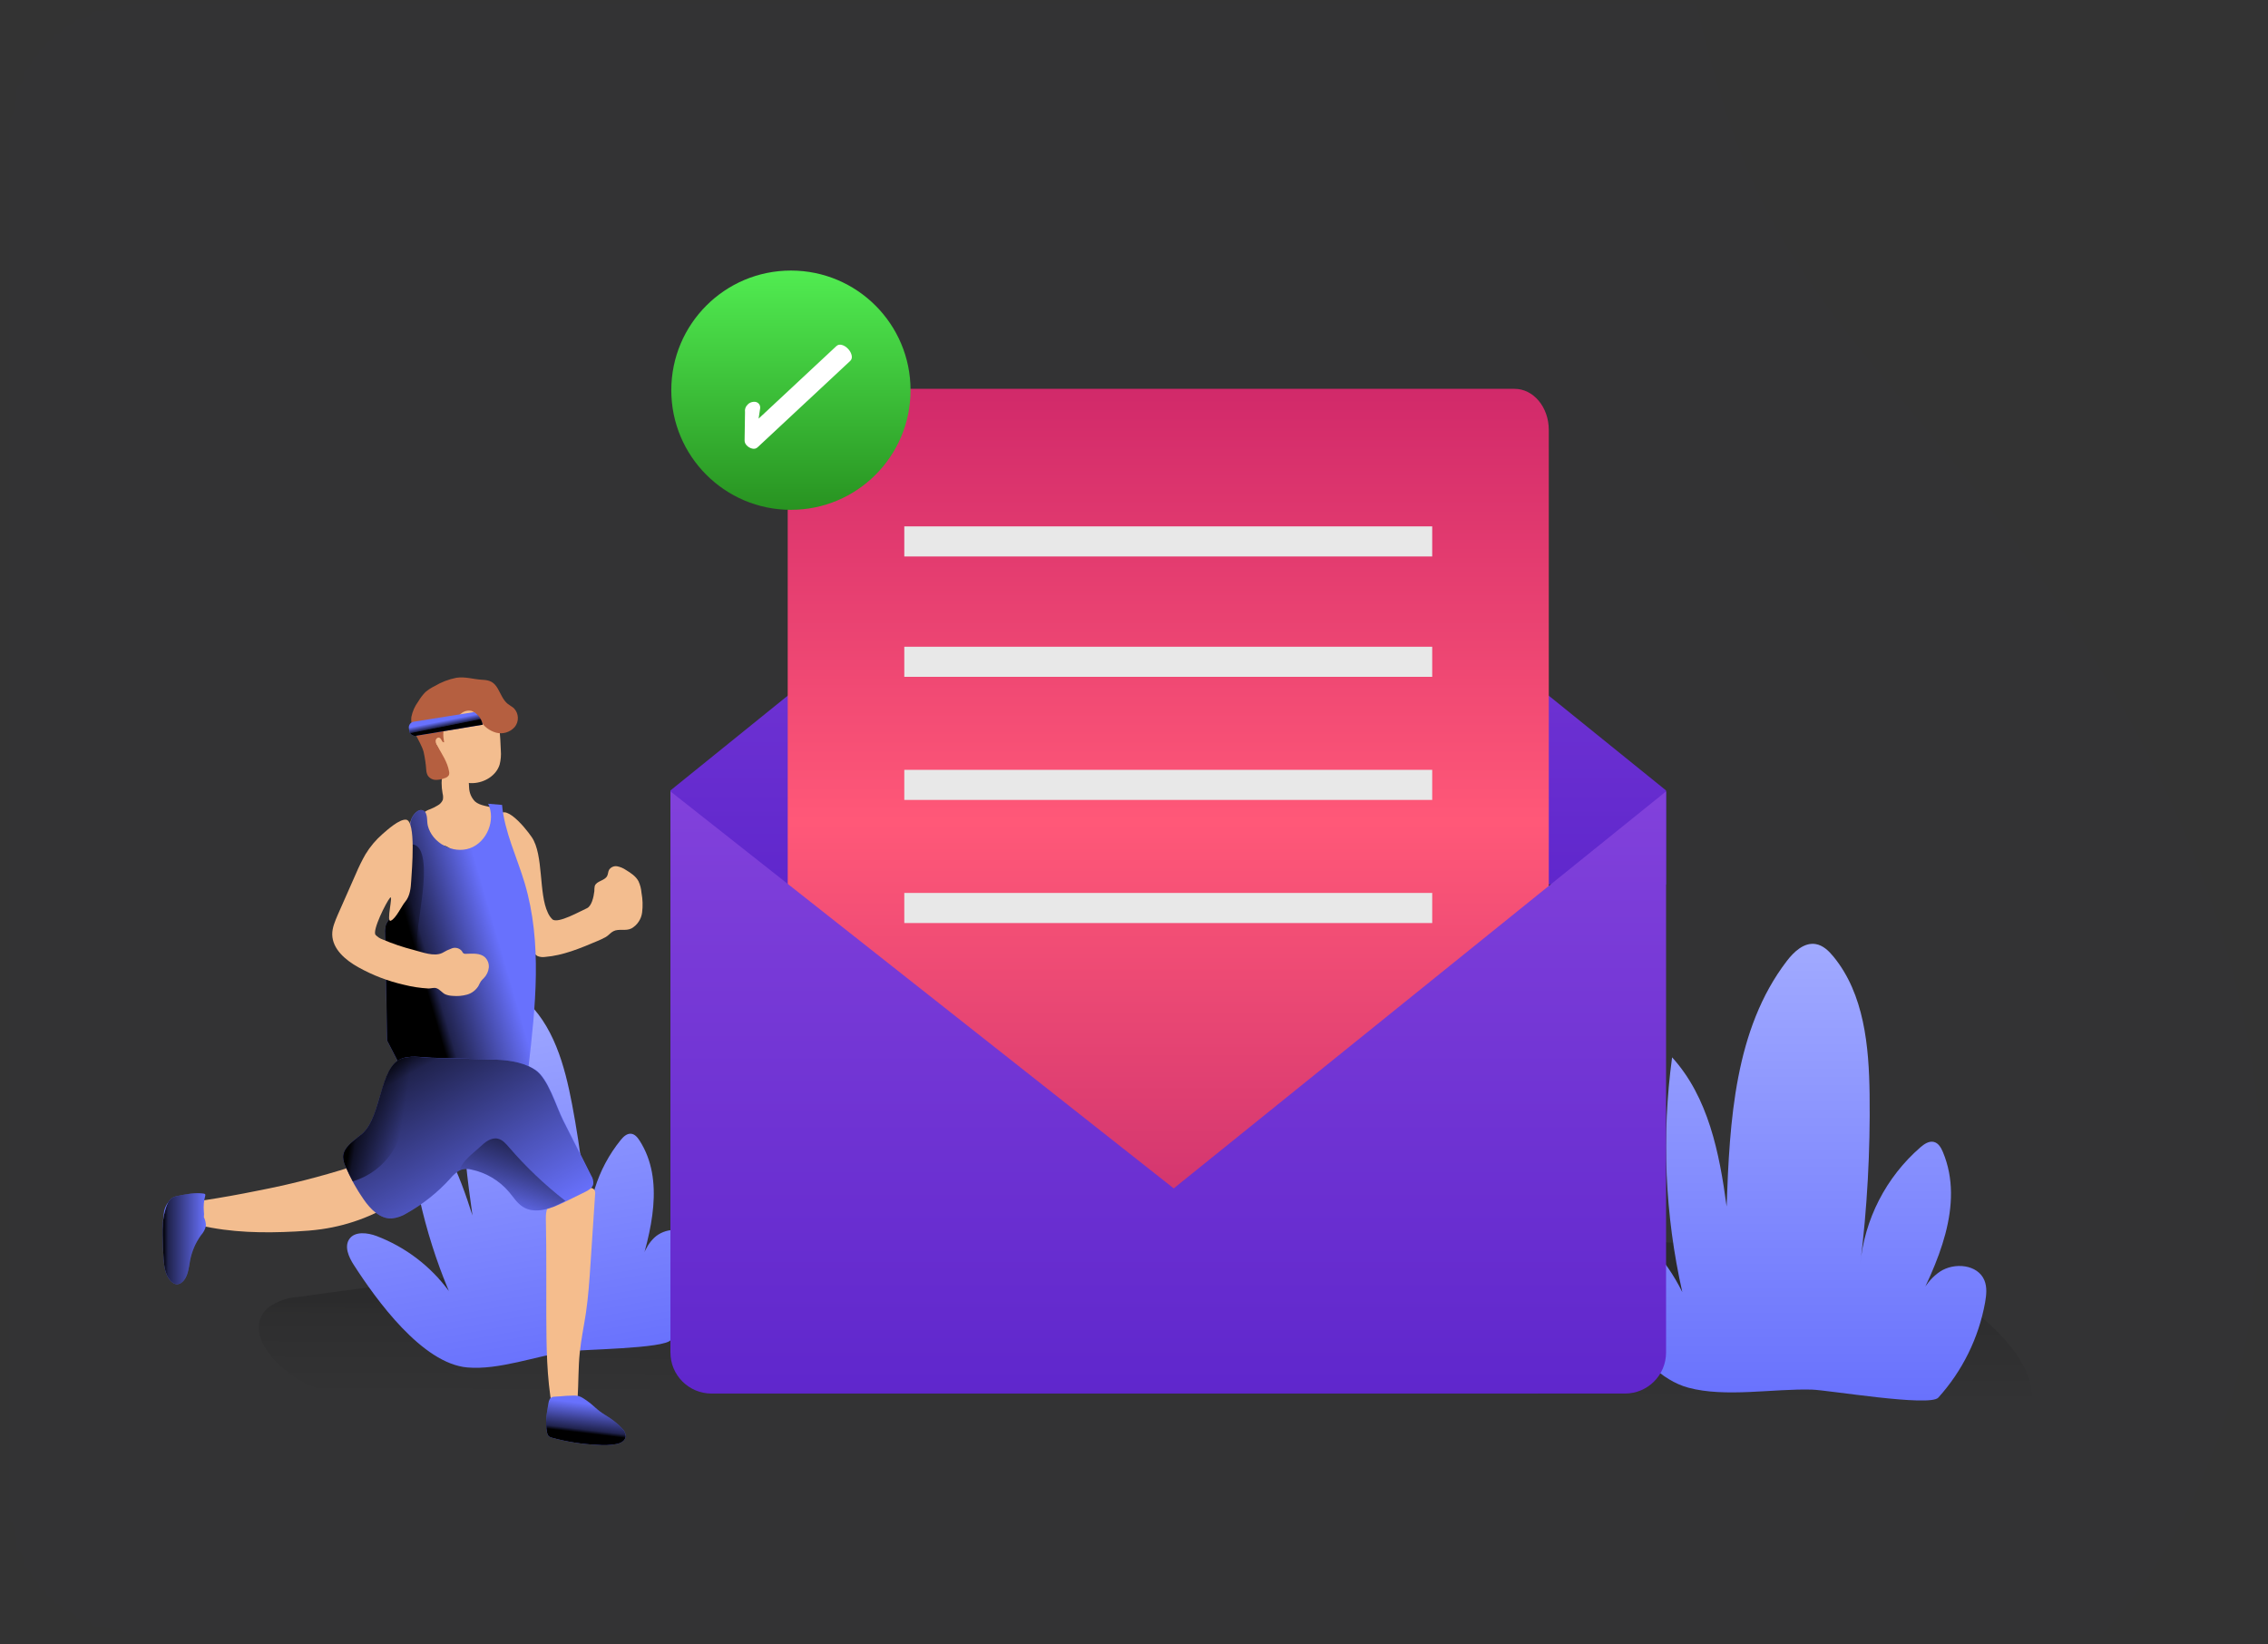 <?xml version="1.0" encoding="UTF-8"?>
<svg width="298px" height="216px" viewBox="0 0 298 216" version="1.1" xmlns="http://www.w3.org/2000/svg" xmlns:xlink="http://www.w3.org/1999/xlink">
    <rect x="0" y="0" width="298" height="216" fill="#333333" stroke="none"/>
    <!-- Generator: Sketch 64 (93537) - https://sketch.com -->
    <title>Group 34</title>
    <desc>Created with Sketch.</desc>
    <defs>
        <path d="M17,0 L304,0 C313.389,-1.72470207e-15 321,7.611 321,17 L321,198 C321,207.389 313.389,215 304,215 L17,215 C7.611,215 1.14980138e-15,207.389 0,198 L0,17 C-1.14980138e-15,7.611 7.611,1.72470207e-15 17,0 Z" id="path-1"></path>
        <linearGradient x1="50.719%" y1="29.648%" x2="49.501%" y2="64.468%" id="linearGradient-3">
            <stop stop-color="#000000" offset="1%"></stop>
            <stop stop-color="#000000" stop-opacity="0.69" offset="13%"></stop>
            <stop stop-color="#000000" stop-opacity="0" offset="100%"></stop>
        </linearGradient>
        <linearGradient x1="50%" y1="0%" x2="50%" y2="100%" id="linearGradient-4">
            <stop stop-color="#A1AAFF" offset="0%"></stop>
            <stop stop-color="#6871FD" offset="100%"></stop>
        </linearGradient>
        <linearGradient x1="50%" y1="0%" x2="50%" y2="100%" id="linearGradient-5">
            <stop stop-color="#A1AAFF" offset="0%"></stop>
            <stop stop-color="#6871FD" offset="100%"></stop>
        </linearGradient>
        <linearGradient x1="63.122%" y1="-112.146%" x2="63.122%" y2="121.676%" id="linearGradient-6">
            <stop stop-color="#A85FEC" offset="0%"></stop>
            <stop stop-color="#5821C9" offset="100%"></stop>
        </linearGradient>
        <linearGradient x1="50%" y1="131.081%" x2="50%" y2="-9.782%" id="linearGradient-7">
            <stop stop-color="#AD1867" offset="0%"></stop>
            <stop stop-color="#FF5878" offset="57.27%"></stop>
            <stop stop-color="#C82067" offset="100%"></stop>
            <stop stop-color="#FFCD00" offset="100%"></stop>
        </linearGradient>
        <linearGradient x1="100.874%" y1="49.699%" x2="-4.781%" y2="50.294%" id="linearGradient-8">
            <stop stop-color="#C2CECE" stop-opacity="0" offset="0%"></stop>
            <stop stop-color="#AFBCBC" stop-opacity="0.179" offset="17.9%"></stop>
            <stop stop-color="#5B6A6A" offset="100%"></stop>
        </linearGradient>
        <linearGradient x1="63.122%" y1="-112.146%" x2="63.122%" y2="121.676%" id="linearGradient-9">
            <stop stop-color="#A85FEC" offset="0%"></stop>
            <stop stop-color="#5821C9" offset="100%"></stop>
        </linearGradient>
        <linearGradient x1="50%" y1="0%" x2="50%" y2="100%" id="linearGradient-10">
            <stop stop-color="#51EC51" offset="0%"></stop>
            <stop stop-color="#289321" offset="100%"></stop>
        </linearGradient>
        <linearGradient x1="46.306%" y1="75.448%" x2="57.482%" y2="17.692%" id="linearGradient-11">
            <stop stop-color="#000000" offset="1%"></stop>
            <stop stop-color="#000000" stop-opacity="0.69" offset="13%"></stop>
            <stop stop-color="#000000" stop-opacity="0" offset="100%"></stop>
        </linearGradient>
        <linearGradient x1="-0.041%" y1="50.089%" x2="100.124%" y2="50.089%" id="linearGradient-12">
            <stop stop-color="#000000" offset="1%"></stop>
            <stop stop-color="#000000" stop-opacity="0.69" offset="13%"></stop>
            <stop stop-color="#000000" stop-opacity="0" offset="100%"></stop>
        </linearGradient>
        <linearGradient x1="24.829%" y1="64.89%" x2="68.755%" y2="42.284%" id="linearGradient-13">
            <stop stop-color="#000000" offset="1%"></stop>
            <stop stop-color="#000000" stop-opacity="0.69" offset="13%"></stop>
            <stop stop-color="#000000" stop-opacity="0" offset="100%"></stop>
        </linearGradient>
        <linearGradient x1="7.966%" y1="7.477%" x2="83.133%" y2="96.738%" id="linearGradient-14">
            <stop stop-color="#000000" offset="1%"></stop>
            <stop stop-color="#000000" stop-opacity="0.69" offset="13%"></stop>
            <stop stop-color="#000000" stop-opacity="0" offset="100%"></stop>
        </linearGradient>
        <linearGradient x1="32.398%" y1="40.838%" x2="70.216%" y2="61.697%" id="linearGradient-15">
            <stop stop-color="#000000" offset="1%"></stop>
            <stop stop-color="#000000" stop-opacity="0.69" offset="13%"></stop>
            <stop stop-color="#000000" stop-opacity="0" offset="100%"></stop>
        </linearGradient>
        <linearGradient x1="54.136%" y1="57.86%" x2="42.543%" y2="39.106%" id="linearGradient-16">
            <stop stop-color="#000000" offset="1%"></stop>
            <stop stop-color="#000000" stop-opacity="0.69" offset="13%"></stop>
            <stop stop-color="#000000" stop-opacity="0" offset="100%"></stop>
        </linearGradient>
        <linearGradient x1="97.137%" y1="4.559%" x2="30.454%" y2="78.26%" id="linearGradient-17">
            <stop stop-color="#000000" offset="1%"></stop>
            <stop stop-color="#000000" stop-opacity="0.69" offset="13%"></stop>
            <stop stop-color="#000000" stop-opacity="0" offset="100%"></stop>
        </linearGradient>
    </defs>
    <g id="Page-1" stroke="none" stroke-width="1" fill="none" fill-rule="evenodd">
        <g id="Agent-dashboard-screen---12-04-20" transform="translate(-124, -138)">
            <g id="Welcome-Admin" transform="translate(124.783, 138)">
                <g id="Group-34" transform="translate(0, 0.085)">
                    <g id="Group-33">
                        <g id="Path">
                            <mask id="mask-2" fill="white">
                                <use xlink:href="#path-1"></use>
                            </mask>
                            <g id="Mask"></g>
                            <path d="M288.67,194.037 C284.212,204.508 277.407,213.814 268.78,221.237 C257.51,230.777 243.6,236.517 229.94,242.097 C211.61,249.587 193.18,257.097 173.81,261.197 C155.62,265.047 136.93,265.787 118.34,266.387 C55.62,268.387 -9.1,268.717 -67.29,245.227 C-91.2,235.547 -114.68,220.757 -125.85,197.547 C-126.4,196.407 -126.91,195.257 -127.39,194.087 C-132.29,182.177 -133.86,169.017 -133.783,156.087 C-133.543,124.291 -123.928,93.273 -106.14,66.917 C-84.78,35.367 -52.68,12.067 -32.74,-20.353 C-17.51,-45.123 -8.3,-85.683 23.09,-94.803 C57.4,-104.803 107.87,-100.153 141.58,-91.033 C170.7,-83.143 198.58,-65.203 211.19,-37.793 C220.6,-17.333 220.83,6.517 230.91,26.647 C237.03,38.857 246.44,49.027 255.09,59.587 C274.09,82.827 290.29,109.517 295.09,139.167 C298.1,157.547 296.08,177.147 288.67,194.037 Z" fill="#6871FD" fill-rule="nonzero" opacity="0.05" mask="url(#mask-2)"></path>
                        </g>
                        <path d="M38.474,170.3 C37.009,170.369 35.596,170.87 34.414,171.74 C30.884,174.96 35.854,180.32 40.294,182.1 C58.924,189.56 79.294,191.28 99.294,192.54 C148.494,195.64 197.768,196.49 247.114,195.09 C259.764,194.73 273.754,186.88 261.524,174.74 C251.404,164.66 237.304,164.42 224.044,163.51 C184.587,160.86 144.996,160.83 105.534,163.42 C83.108,164.854 60.754,167.147 38.474,170.3 Z" id="Path" fill="url(#linearGradient-3)" fill-rule="nonzero" opacity="0.152"></path>
                        <path d="M206.012,162.93 C205.423,161.535 204.972,159.728 206.063,158.678 C207.154,157.629 209.084,158.21 210.441,159.024 C214.667,161.558 218.075,165.253 220.26,169.668 C217.978,159.551 217.524,149.107 218.92,138.83 C223.682,144.056 225.148,151.422 226.084,158.425 C226.476,147.178 227.142,135.126 233.981,126.188 C234.921,124.958 236.256,123.698 237.774,123.946 C238.743,124.102 239.506,124.84 240.125,125.598 C244.162,130.529 244.79,137.355 244.87,143.718 C244.966,151.183 244.554,158.645 243.635,166.053 C244.195,160.089 247.031,154.57 251.553,150.642 C252.046,150.221 252.657,149.799 253.29,149.938 C253.922,150.077 254.267,150.71 254.512,151.295 C257.381,158.194 253.846,165.939 250.378,172.563 C251.25,170.456 252.219,168.248 254.107,166.988 C255.995,165.728 259.084,166.027 259.952,168.122 C260.327,169.032 260.217,170.069 260.045,171.038 C259.201,175.698 257.069,180.029 253.892,183.541 C252.767,184.78 239.459,182.546 237.28,182.483 C232.224,182.34 225.928,183.545 221.048,182.23 C214.032,180.347 208.579,169.032 206.012,162.93 Z" id="Path" fill="url(#linearGradient-4)" fill-rule="nonzero"></path>
                        <path d="M44.089,162.403 C43.604,161.257 43.234,159.773 44.13,158.911 C45.026,158.05 46.611,158.527 47.725,159.195 C51.195,161.276 53.993,164.309 55.787,167.935 C53.913,159.628 53.541,151.053 54.687,142.614 C58.597,146.905 59.801,152.953 60.569,158.704 C60.891,149.469 61.438,139.573 67.053,132.234 C67.825,131.224 68.922,130.189 70.167,130.393 C70.963,130.521 71.59,131.127 72.098,131.75 C75.413,135.798 75.929,141.403 75.994,146.628 C76.073,152.757 75.735,158.884 74.98,164.967 C75.44,160.07 77.769,155.538 81.482,152.313 C81.887,151.967 82.389,151.621 82.908,151.735 C83.427,151.849 83.71,152.368 83.911,152.849 C86.267,158.513 83.364,164.873 80.517,170.312 C81.233,168.582 82.029,166.769 83.579,165.735 C85.129,164.7 87.665,164.946 88.378,166.665 C88.686,167.413 88.596,168.264 88.454,169.06 C87.761,172.886 86.011,176.442 83.402,179.326 C82.478,180.343 71.552,178.509 69.763,178.457 C65.611,178.34 60.441,179.329 56.434,178.25 C50.673,176.703 46.196,167.413 44.089,162.403 Z" id="Path-Copy" fill="url(#linearGradient-5)" fill-rule="nonzero" transform="translate(66.085, 155) rotate(-10) translate(-66.085, -155) "></path>
                        <g id="email" transform="translate(87.217, 35)" fill-rule="nonzero">
                            <path d="M62.112,18.651 L0.09,68.766 L0.09,81.106 L65.5,81.106 L130.91,81.106 L130.91,68.766 L68.888,18.651 C66.912,17.054 64.088,17.054 62.112,18.651 Z" id="Path" fill="url(#linearGradient-6)"></path>
                            <path d="M111.009,128.903 L19.991,128.903 C17.511,128.903 15.5,126.489 15.5,123.512 L15.5,21.391 C15.5,18.414 17.511,16 19.991,16 L111.009,16 C113.489,16 115.5,18.414 115.5,21.391 L115.5,123.512 C115.5,126.49 113.489,128.903 111.009,128.903 Z" id="Path" fill="url(#linearGradient-7)"></path>
                            <path d="M125.519,121.509 L125.519,123.608 C125.519,127.083 122.699,129.903 119.224,129.903 L11.777,129.903 C8.301,129.903 5.481,127.083 5.481,123.608 L5.481,121.509 L125.519,121.509 Z" id="Path" fill="url(#linearGradient-8)"></path>
                            <g id="Group" transform="translate(30.703, 33.887)" fill="#E8E8E8">
                                <rect id="Rectangle" x="0.115" y="0.184" width="69.365" height="3.954"></rect>
                                <rect id="Rectangle" x="0.115" y="15.997" width="69.365" height="3.954"></rect>
                                <rect id="Rectangle" x="0.115" y="32.17" width="69.365" height="3.954"></rect>
                                <rect id="Rectangle" x="0.115" y="48.343" width="69.365" height="3.954"></rect>
                            </g>
                            <path d="M108.807,70.37 C103.43,70.37 98.502,68.448 94.67,65.256 L93.173,65.519 L125.519,97.864 L125.519,62.724 C121.466,67.405 115.485,70.37 108.807,70.37 Z" id="Path"></path>
                            <path d="M130.91,68.886 L130.91,142.609 C130.91,145.585 128.495,148 125.519,148 L5.481,148 C2.505,148 0.09,145.585 0.09,142.609 L0.09,68.886 L66.219,121.045 L130.91,68.886 Z" id="Path" fill="url(#linearGradient-9)"></path>
                            <g id="Group-6" transform="translate(0.204, 0.461)">
                                <circle id="Oval" fill="url(#linearGradient-10)" cx="15.718" cy="15.718" r="15.718"></circle>
                                <path d="M13.218,10.341 C13.218,9.905 13.394,9.562 13.745,9.311 L16.358,6.798 C16.542,6.614 16.769,6.522 17.037,6.522 C17.338,6.522 17.61,6.601 17.853,6.76 C18.096,6.92 18.218,7.133 18.218,7.401 L18.218,24.034 C18.218,24.302 18.083,24.516 17.816,24.675 C17.547,24.834 17.238,24.914 16.886,24.914 C16.517,24.914 16.203,24.834 15.944,24.675 C15.684,24.516 15.554,24.302 15.554,24.034 L15.554,10.064 L14.675,11.17 C14.507,11.337 14.323,11.421 14.122,11.421 C13.871,11.421 13.657,11.308 13.481,11.082 C13.306,10.856 13.218,10.609 13.218,10.341 Z" id="Path" fill="#FFFFFF" transform="translate(15.718, 15.718) scale(-1, 1) rotate(133) translate(-15.718, -15.718) "></path>
                            </g>
                        </g>
                    </g>
                    <g id="jogging" transform="translate(19.783, 88.415)" fill-rule="nonzero">
                        <g id="Group-29" transform="translate(0.811, 0.5)">
                            <path d="M48.502,21.001 C50.068,23.32 49.386,28.422 50.614,30.928 C50.753,31.247 50.953,31.536 51.202,31.78 C51.905,32.41 54.932,30.675 55.724,30.333 C56.361,30.059 56.625,28.859 56.716,28.081 C56.71,27.856 56.728,27.631 56.769,27.409 C56.987,26.73 58.06,26.73 58.395,26.096 C58.525,25.85 58.514,25.544 58.641,25.294 C58.87,24.929 59.297,24.739 59.721,24.815 C60.133,24.897 60.524,25.062 60.869,25.301 C61.506,25.688 62.16,26.114 62.512,26.768 C62.734,27.245 62.869,27.758 62.91,28.282 C63.071,29.138 63.1,30.014 62.994,30.879 C62.882,31.755 62.368,32.529 61.604,32.973 C60.83,33.367 59.922,32.973 59.215,33.346 C58.863,33.518 58.581,33.902 58.233,34.099 C57.849,34.311 57.453,34.499 57.047,34.662 C54.851,35.591 52.613,36.531 50.237,36.724 C49.903,36.775 49.562,36.735 49.248,36.608 C48.939,36.419 48.689,36.149 48.523,35.827 C45.444,30.892 43.869,25.166 43.991,19.35 C44.096,15.433 47.577,19.628 48.502,21.001 Z" id="Path" fill="#F3BD8F"></path>
                            <path d="M35.263,27.219 L30.593,33.553 C30.593,33.553 30.477,32.399 30.273,31.238 C30.347,31.167 30.417,31.097 30.488,31.023 C31.698,29.739 32.321,27.993 32.546,26.248 C32.772,24.502 32.631,22.728 32.497,20.969 C32.381,20.189 32.435,19.393 32.656,18.636 L35.263,27.219 Z" id="Path" fill="#F3BD8F"></path>
                            <path d="M40.257,14.462 C40.279,15.141 40.549,15.789 41.017,16.281 C41.721,16.908 42.759,16.873 43.628,17.217 C43.738,17.256 43.838,17.319 43.92,17.4 C43.983,17.478 44.027,17.568 44.051,17.664 C44.161,18.118 44.125,18.594 43.949,19.026 C43.473,20.339 41.921,23.749 40.605,24.214 C39.289,24.678 38.223,22.243 36.84,22.063 C36.378,22.032 35.93,21.897 35.527,21.669 C35.099,21.344 34.759,20.917 34.538,20.427 C34.269,19.98 34.09,19.485 34.01,18.97 C33.937,18.444 34.144,17.918 34.556,17.583 C34.748,17.466 34.954,17.371 35.168,17.302 C35.503,17.172 35.825,17.01 36.129,16.82 C36.438,16.659 36.68,16.393 36.812,16.07 C36.863,15.794 36.851,15.51 36.776,15.24 C36.606,14.324 36.606,13.385 36.776,12.47 C36.817,12.198 36.901,11.934 37.026,11.689 C37.261,11.266 37.677,10.976 38.155,10.902 C38.632,10.827 39.117,10.978 39.469,11.309 C40.345,12.118 40.155,13.399 40.257,14.462 Z" id="Path" fill="#F3BD8F"></path>
                            <path d="M44.427,9.591 C44.478,10.215 44.426,10.843 44.272,11.45 C43.829,12.892 42.302,13.821 40.795,13.885 C40.3,13.922 39.803,13.827 39.356,13.61 C39.1,13.464 38.863,13.286 38.652,13.079 C37.596,12.115 36.625,10.967 36.305,9.56 C36.185,9.035 35.337,8.036 35.344,7.497 C35.344,6.702 36.266,6.354 36.569,5.622 C37.146,4.289 38.378,3.354 39.817,3.158 C41.277,2.972 42.632,3.707 43.709,4.626 C44.244,5.083 44.163,5.988 44.23,6.678 C44.339,7.631 44.395,8.603 44.427,9.591 Z" id="Path" fill="#F3BD8F"></path>
                            <path d="M44.033,1.476 C44.441,2.18 44.716,2.979 45.346,3.482 C45.603,3.686 45.909,3.834 46.152,4.056 C46.801,4.734 46.844,5.791 46.25,6.519 C45.64,7.206 44.696,7.491 43.808,7.258 C42.934,7.012 42.186,6.442 41.717,5.664 C41.404,5.175 41.13,4.58 40.577,4.397 C40.09,4.292 39.581,4.422 39.205,4.749 C38.811,5.041 38.48,5.414 38.064,5.671 C37.824,5.793 37.595,5.934 37.378,6.093 C36.731,6.656 36.826,7.67 36.977,8.515 C36.706,8.599 36.657,8.11 36.417,7.955 C36.178,7.8 35.907,8.029 35.865,8.279 C35.851,8.53 35.925,8.779 36.073,8.983 C36.688,10.063 37.417,11.122 37.628,12.35 C37.67,12.514 37.66,12.686 37.6,12.843 C37.479,13.034 37.288,13.172 37.069,13.227 C36.697,13.384 36.297,13.464 35.893,13.462 C35.471,13.461 35.077,13.253 34.837,12.906 C34.721,12.689 34.651,12.449 34.633,12.203 C34.577,11.384 34.459,10.572 34.281,9.771 C33.827,8.201 32.476,6.829 32.673,5.196 C32.82,4.463 33.128,3.772 33.574,3.172 C33.837,2.718 34.156,2.298 34.524,1.923 C34.89,1.615 35.293,1.353 35.724,1.145 C36.605,0.618 37.571,0.246 38.578,0.047 C39.771,-0.132 40.834,0.252 42.002,0.311 C42.953,0.354 43.509,0.575 44.033,1.476 Z" id="Path" fill="#B55F40"></path>
                            <path d="M5.322,68.713 C4.748,68.746 4.195,68.941 3.728,69.276 C3.414,69.586 3.247,70.016 3.269,70.457 C3.291,70.898 3.5,71.308 3.844,71.585 C4.157,71.782 4.504,71.916 4.868,71.979 C8.972,72.95 13.237,73.017 17.449,72.796 C18.593,72.736 19.737,72.655 20.87,72.493 C24.71,71.948 28.368,70.508 31.55,68.291 C31.747,68.183 31.9,68.01 31.983,67.802 C32.014,67.621 31.99,67.434 31.913,67.267 C31.375,65.74 30.016,63.73 28.394,63.185 C27.187,62.78 25.842,63.948 24.727,64.321 C20.701,65.601 16.604,66.642 12.456,67.439 C10.088,67.923 7.711,68.347 5.322,68.713 Z" id="Path" fill="#F3BD8F"></path>
                            <path d="M50.403,83.846 C50.42,87.893 50.448,91.964 51.18,95.945 C51.191,96.09 51.25,96.228 51.349,96.335 C51.501,96.431 51.686,96.46 51.86,96.416 L53.25,96.251 C53.532,96.243 53.808,96.16 54.049,96.011 C54.4,95.741 54.481,95.23 54.513,94.78 C54.647,92.746 54.594,90.701 54.802,88.678 C54.981,86.936 55.351,85.218 55.611,83.487 C55.928,81.344 56.072,79.176 56.213,77.015 L56.815,67.929 C56.856,67.703 56.812,67.469 56.691,67.274 C56.502,67.098 56.244,67.016 55.988,67.049 C54.313,67.061 52.691,67.632 51.377,68.671 C50.322,69.54 50.322,70.339 50.353,71.624 C50.441,75.692 50.385,79.764 50.403,83.846 Z" id="Path" fill="#F5BD8D"></path>
                            <path d="M51.42,94.502 C51.208,94.51 51.009,94.61 50.878,94.776 C50.769,94.97 50.7,95.185 50.677,95.406 C50.455,96.67 50.234,97.972 50.505,99.228 C50.526,99.379 50.585,99.522 50.677,99.643 C50.811,99.771 50.978,99.858 51.159,99.893 C53.111,100.431 55.119,100.745 57.142,100.829 C57.964,100.905 58.792,100.871 59.605,100.727 C59.88,100.68 60.143,100.579 60.379,100.432 C60.619,100.28 60.783,100.035 60.833,99.756 C60.835,99.317 60.641,98.901 60.306,98.619 C59.856,98.139 59.354,97.709 58.81,97.338 C58.356,97.029 57.874,96.758 57.437,96.427 C57.001,96.096 56.649,95.748 56.248,95.413 C55.936,95.158 55.608,94.923 55.266,94.709 C55.076,94.582 54.869,94.483 54.65,94.414 C54.401,94.359 54.145,94.339 53.89,94.354 C53.299,94.354 52.708,94.403 52.131,94.46 C51.933,94.484 51.666,94.467 51.42,94.502 Z" id="Path" fill="#6871FD"></path>
                            <path d="M5.685,72.039 C5.58,72.506 5.354,72.937 5.03,73.288 C4.313,74.281 3.823,75.418 3.594,76.621 C3.401,77.648 3.33,78.845 2.503,79.489 C2.32,79.647 2.087,79.733 1.845,79.732 C1.604,79.709 1.378,79.603 1.205,79.433 C0.381,78.729 0.209,77.518 0.128,76.431 C0.047,75.343 0.005,74.319 0.001,73.264 C0.001,73.031 0.001,72.792 0.001,72.56 L0.001,72.56 C-0.016,71.481 0.16,70.409 0.522,69.393 C0.584,69.235 0.657,69.082 0.74,68.935 C0.867,68.703 1.05,68.505 1.272,68.361 C1.514,68.232 1.777,68.146 2.049,68.108 C3.147,67.879 4.273,67.651 5.386,67.816 C5.46,67.821 5.53,67.854 5.583,67.907 C5.608,67.974 5.608,68.048 5.583,68.115 C5.409,68.777 5.35,69.464 5.41,70.146 C5.445,70.398 5.445,70.654 5.41,70.906 C5.584,71.259 5.678,71.646 5.685,72.039 L5.685,72.039 Z" id="Path" fill="#6871FD"></path>
                            <path d="M51.42,94.502 C51.208,94.51 51.009,94.61 50.878,94.776 C50.769,94.97 50.7,95.185 50.677,95.406 C50.455,96.67 50.234,97.972 50.505,99.228 C50.526,99.379 50.585,99.522 50.677,99.643 C50.811,99.771 50.978,99.858 51.159,99.893 C53.111,100.431 55.119,100.745 57.142,100.829 C57.964,100.905 58.792,100.871 59.605,100.727 C59.88,100.68 60.143,100.579 60.379,100.432 C60.619,100.28 60.783,100.035 60.833,99.756 C60.835,99.317 60.641,98.901 60.306,98.619 C59.856,98.139 59.354,97.709 58.81,97.338 C58.356,97.029 57.874,96.758 57.437,96.427 C57.001,96.096 56.649,95.748 56.248,95.413 C55.936,95.158 55.608,94.923 55.266,94.709 C55.076,94.582 54.869,94.483 54.65,94.414 C54.401,94.359 54.145,94.339 53.89,94.354 C53.299,94.354 52.708,94.403 52.131,94.46 C51.933,94.484 51.666,94.467 51.42,94.502 Z" id="Path" fill="url(#linearGradient-11)"></path>
                            <path d="M5.685,72.039 C5.58,72.506 5.354,72.937 5.03,73.288 C4.313,74.281 3.823,75.418 3.594,76.621 C3.401,77.648 3.33,78.845 2.503,79.489 C2.32,79.647 2.087,79.733 1.845,79.732 C1.604,79.709 1.378,79.603 1.205,79.433 C0.381,78.729 0.209,77.518 0.128,76.431 C0.047,75.343 0.005,74.319 0.001,73.264 C0.001,73.031 0.001,72.792 0.001,72.56 L0.001,72.56 C-0.016,71.481 0.16,70.409 0.522,69.393 C0.584,69.235 0.657,69.082 0.74,68.935 C0.867,68.703 1.05,68.505 1.272,68.361 C1.514,68.232 1.777,68.146 2.049,68.108 C3.147,67.879 4.273,67.651 5.386,67.816 C5.46,67.821 5.53,67.854 5.583,67.907 C5.608,67.974 5.608,68.048 5.583,68.115 C5.409,68.777 5.35,69.464 5.41,70.146 C5.445,70.398 5.445,70.654 5.41,70.906 C5.584,71.259 5.678,71.646 5.685,72.039 L5.685,72.039 Z" id="Path" fill="url(#linearGradient-12)"></path>
                            <path d="M0.74,68.939 C0.657,69.086 0.584,69.239 0.522,69.396 C0.16,70.412 -0.016,71.485 0.001,72.563 C0.003,71.885 0.049,71.208 0.138,70.536 C0.164,69.953 0.374,69.393 0.74,68.939 L0.74,68.939 Z" id="Path" fill="#6871FD"></path>
                            <path d="M48.041,51.388 C48.029,51.677 47.946,51.957 47.798,52.205 C47.49,52.527 47.062,52.707 46.616,52.705 C42.059,53.187 37.537,51.417 32.951,51.487 C32.337,51.518 31.722,51.477 31.118,51.367 L31.241,51.132 L29.481,47.697 C29.401,43.005 29.321,38.318 29.238,33.638 C29.21,33.24 29.252,32.839 29.362,32.455 C29.575,31.993 29.885,31.582 30.27,31.248 C30.343,31.178 30.414,31.108 30.484,31.034 C31.695,29.749 32.318,28.004 32.543,26.258 C32.768,24.513 32.627,22.739 32.494,20.979 C32.378,20.199 32.432,19.403 32.652,18.646 C32.867,18.066 33.57,17.136 34.274,17.506 C34.841,17.805 34.69,18.914 34.816,19.442 C35.372,21.75 38.138,23.235 40.37,22.44 C42.601,21.645 43.794,18.734 42.763,16.598 L44.589,16.749 C44.916,20.314 46.549,23.601 47.566,27.032 C49.899,34.877 48.981,43.266 48.041,51.388 Z" id="Path" fill="#6871FD"></path>
                            <path d="M48.08,51.065 C48.08,51.17 48.052,51.279 48.041,51.388 C48.029,51.677 47.946,51.957 47.798,52.205 C47.49,52.527 47.062,52.707 46.616,52.705 C42.998,53.085 39.402,52.05 35.777,51.649 C34.843,51.538 33.902,51.486 32.962,51.494 C32.348,51.525 31.733,51.484 31.128,51.374 L31.251,51.139 L30.864,50.378 L29.495,47.704 C29.416,43.012 29.335,38.325 29.252,33.645 C29.224,33.247 29.266,32.846 29.376,32.462 C29.589,32 29.899,31.589 30.284,31.255 C30.357,31.185 30.428,31.115 30.498,31.041 C31.709,29.756 32.332,28.011 32.557,26.265 C32.707,24.824 32.714,23.372 32.578,21.93 C32.557,21.613 32.532,21.303 32.508,20.99 C32.392,20.21 32.446,19.414 32.666,18.657 C32.881,18.076 33.585,17.147 34.288,17.517 C34.855,17.816 34.704,18.924 34.83,19.452 C35.386,21.761 38.152,23.246 40.384,22.45 C42.615,21.655 43.808,18.745 42.777,16.609 L44.603,16.76 C44.93,20.325 46.563,23.612 47.58,27.043 C49.868,34.771 49.002,43.041 48.08,51.065 Z" id="Path" fill="url(#linearGradient-13)"></path>
                            <path d="M25.916,60.19 C24.973,60.975 23.741,61.752 23.706,62.984 C23.725,63.452 23.845,63.911 24.058,64.328 C24.7,65.829 25.493,67.259 26.427,68.597 C27.303,69.857 28.538,71.138 30.062,71.082 C30.786,71.012 31.484,70.771 32.096,70.378 C34.207,69.192 36.115,67.675 37.744,65.884 C38.233,65.349 38.747,64.758 39.458,64.61 C39.822,64.551 40.195,64.567 40.553,64.659 C42.494,65.059 44.244,66.1 45.522,67.615 C46.095,68.298 46.577,69.086 47.341,69.561 C48.988,70.593 51.124,69.748 52.866,68.893 L55.467,67.615 C55.935,67.387 56.456,67.095 56.572,66.588 C56.616,66.181 56.518,65.772 56.294,65.43 C55.088,63.018 53.875,60.61 52.655,58.205 C51.726,56.372 50.705,52.708 48.991,51.571 C47.137,50.343 44.768,50.241 42.555,50.164 L35.327,49.967 C34.07,49.928 32.258,49.58 31.104,50.217 C28.394,51.691 28.718,58.265 25.916,60.19 Z" id="Path" fill="#6871FD"></path>
                            <path d="M56.561,66.581 C56.449,67.087 55.928,67.38 55.46,67.612 L52.859,68.886 C52.36,69.137 51.848,69.361 51.325,69.558 C49.959,70.065 48.509,70.297 47.334,69.558 C46.577,69.086 46.088,68.295 45.515,67.612 C44.237,66.096 42.487,65.054 40.545,64.652 C40.187,64.565 39.815,64.55 39.451,64.606 C39.303,64.637 39.16,64.687 39.025,64.754 C38.531,65.049 38.094,65.432 37.737,65.884 C36.106,67.673 34.2,69.189 32.089,70.374 C31.476,70.766 30.779,71.007 30.055,71.078 C28.524,71.135 27.296,69.85 26.42,68.594 C25.885,67.827 25.396,67.029 24.956,66.204 C24.629,65.592 24.328,64.965 24.051,64.325 C23.837,63.908 23.717,63.449 23.699,62.981 C23.734,61.749 24.966,60.975 25.909,60.186 C28.626,58.321 28.404,52.075 30.836,50.368 C30.91,50.315 30.987,50.269 31.065,50.224 C32.233,49.587 34.046,49.935 35.288,49.974 L36.696,50.013 L42.502,50.171 C44.374,50.22 46.345,50.301 48.031,51.061 C48.346,51.202 48.648,51.369 48.935,51.561 C50.645,52.698 51.67,56.361 52.599,58.195 C53.816,60.597 55.029,63.005 56.237,65.419 C56.476,65.757 56.591,66.168 56.561,66.581 L56.561,66.581 Z" id="Path" fill="url(#linearGradient-14)"></path>
                            <path d="M36.907,49.312 C36.882,49.553 36.827,49.789 36.745,50.016 C36.51,50.606 36.184,51.155 35.777,51.642 L35.189,52.402 C34.178,53.681 33.335,55.083 32.68,56.576 C31.821,58.532 31.272,60.658 30.094,62.442 C28.895,64.223 27.125,65.542 25.075,66.18 L24.97,66.208 C24.644,65.595 24.342,64.969 24.065,64.328 C23.851,63.912 23.731,63.453 23.713,62.984 C23.749,61.752 24.98,60.978 25.923,60.19 C28.64,58.325 28.418,52.078 30.85,50.371 L29.481,47.697 C29.401,43.005 29.321,38.318 29.238,33.638 C29.21,33.24 29.252,32.839 29.362,32.455 C29.575,31.993 29.885,31.582 30.27,31.248 C30.343,31.178 30.414,31.108 30.484,31.034 C31.695,29.749 32.318,28.004 32.543,26.258 C32.692,24.817 32.7,23.365 32.564,21.923 C32.666,21.923 32.768,21.923 32.867,21.947 C34.943,22.225 34.246,27.479 34.063,29.007 C33.778,31.379 33.296,33.747 33.419,36.129 C33.616,40 35.372,43.583 36.562,47.268 C36.815,47.918 36.932,48.614 36.907,49.312 L36.907,49.312 Z" id="Path" fill="url(#linearGradient-15)"></path>
                            <path d="M26.634,23.256 C26.172,24.07 25.758,24.91 25.395,25.773 L23.002,31.188 C22.651,32.019 22.263,32.881 22.277,33.786 C22.313,35.7 24.019,37.136 25.691,38.072 C27.571,39.123 29.591,39.899 31.691,40.377 C32.751,40.645 33.834,40.81 34.925,40.87 C35.277,40.87 35.629,40.729 35.946,40.824 C36.389,40.954 36.71,41.429 37.121,41.63 C37.431,41.759 37.761,41.829 38.096,41.837 C38.734,41.899 39.379,41.843 39.996,41.672 C40.617,41.494 41.148,41.089 41.485,40.539 C41.582,40.329 41.69,40.125 41.809,39.927 C41.934,39.77 42.07,39.622 42.214,39.483 C42.569,39.116 42.792,38.64 42.847,38.132 C42.897,37.62 42.709,37.114 42.337,36.759 C41.689,36.179 40.707,36.295 39.838,36.312 C39.738,36.325 39.636,36.308 39.546,36.263 C39.426,36.196 39.374,36.056 39.3,35.939 C38.986,35.57 38.477,35.43 38.019,35.587 C37.574,35.747 37.146,35.951 36.741,36.196 C35.65,36.728 34.063,36.08 32.941,35.795 C31.562,35.443 30.213,34.986 28.904,34.43 C28.548,34.307 28.226,34.099 27.968,33.824 C27.507,33.251 29.376,29.513 29.868,28.954 C30.361,28.394 29.302,32.248 29.977,31.959 C30.653,31.671 31.385,30.038 31.864,29.475 C32.497,28.722 32.603,27.666 32.656,26.677 C32.722,25.445 33.335,18.773 31.952,18.688 C31.058,18.632 29.53,20.015 28.901,20.561 C28.009,21.335 27.244,22.245 26.634,23.256 L26.634,23.256 Z" id="Path" fill="#F3BD8F"></path>
                            <path d="M42.052,6.213 L33.275,7.67 C33.074,7.703 32.868,7.655 32.703,7.535 C32.539,7.415 32.429,7.234 32.399,7.033 L32.346,6.681 C32.285,6.269 32.568,5.886 32.979,5.822 L40.911,4.555 L40.911,4.555 C41.38,4.855 41.733,5.304 41.914,5.829 L42.052,6.213 Z" id="Path" fill="#6871FD"></path>
                            <path d="M42.052,6.213 L33.275,7.67 C33.074,7.703 32.868,7.655 32.703,7.535 C32.539,7.415 32.429,7.234 32.399,7.033 L32.346,6.681 C32.285,6.269 32.568,5.886 32.979,5.822 L40.975,4.563 L41.123,4.679 C41.606,5.067 41.936,5.614 42.052,6.224 L42.052,6.213 Z" id="Path" fill="url(#linearGradient-16)"></path>
                            <path d="M51.325,69.558 C49.959,70.065 48.509,70.297 47.334,69.558 C46.577,69.086 46.088,68.295 45.515,67.612 C44.237,66.096 42.487,65.054 40.545,64.652 C40.187,64.565 39.815,64.55 39.451,64.606 C39.303,64.637 39.16,64.687 39.025,64.754 C39.282,63.561 40.883,62.46 41.703,61.675 C42.344,61.059 43.146,60.415 44.015,60.595 C44.628,60.721 45.071,61.235 45.483,61.71 C47.718,64.308 50.208,66.675 52.915,68.777 C52.387,69.044 51.86,69.308 51.325,69.558 Z" id="Path" fill="url(#linearGradient-17)"></path>
                        </g>
                    </g>
                </g>
            </g>
        </g>
    </g>
</svg>